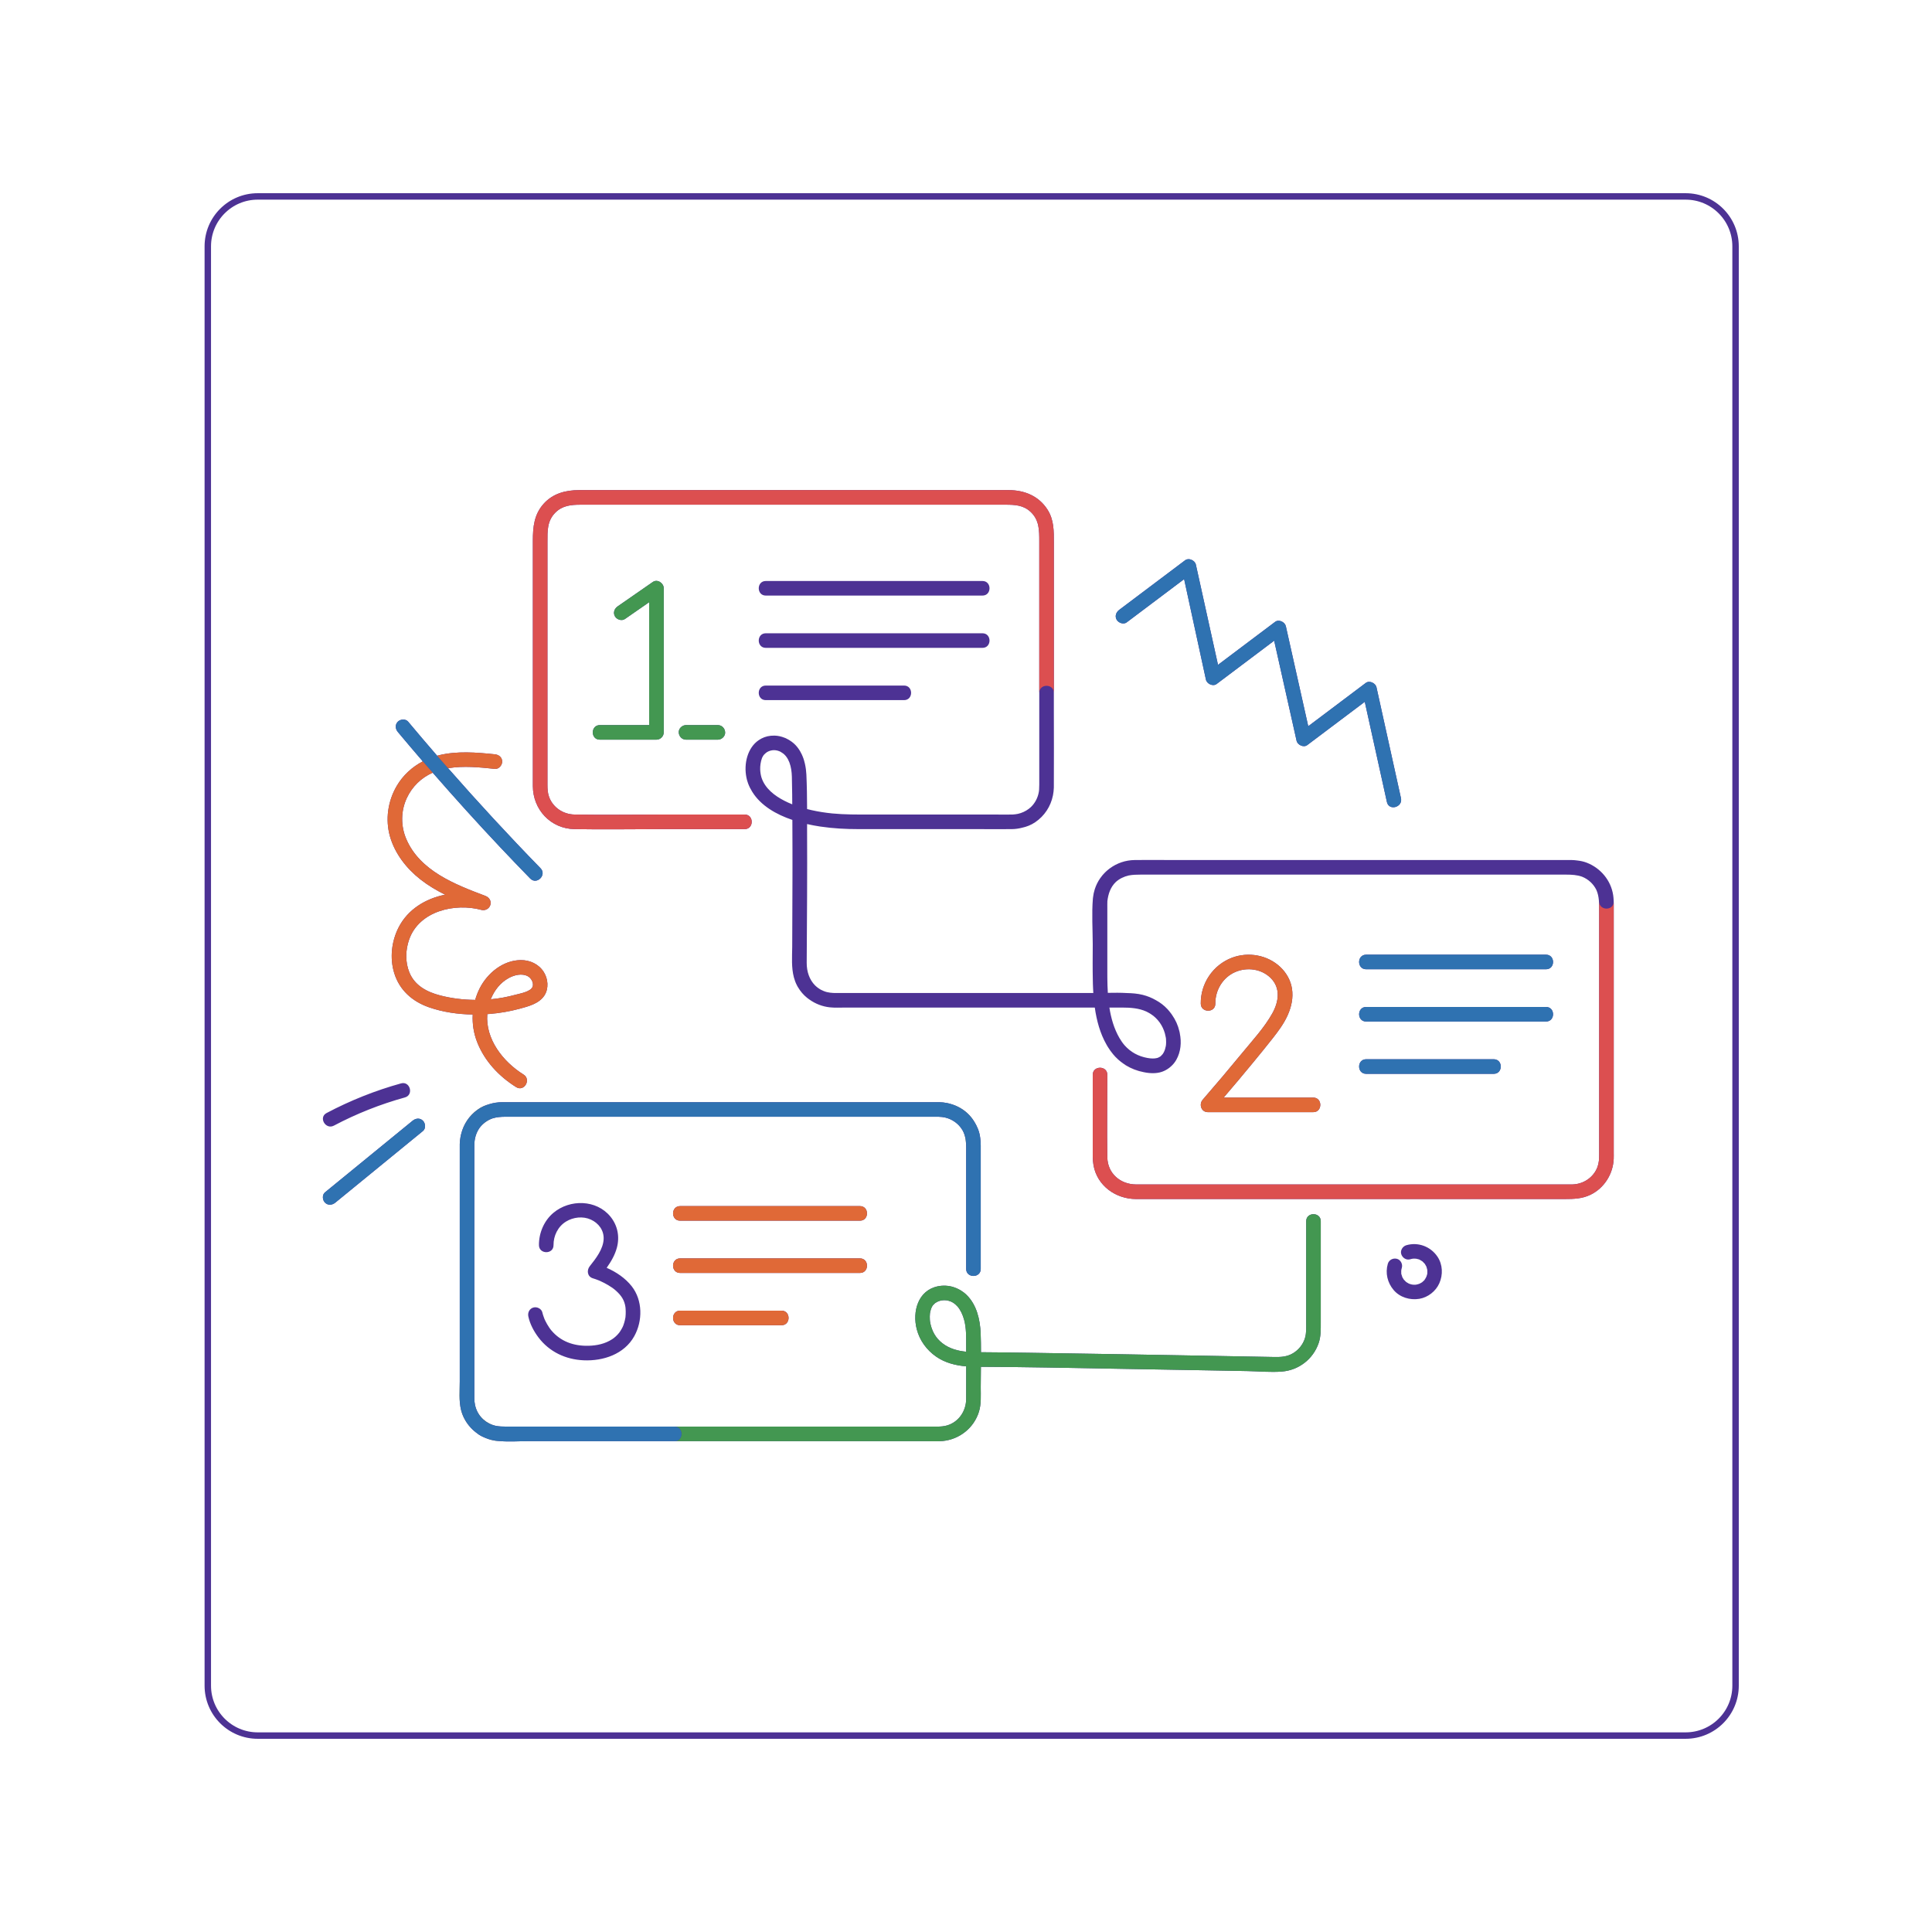 <svg xmlns="http://www.w3.org/2000/svg" xmlns:xlink="http://www.w3.org/1999/xlink" width="1200" zoomAndPan="magnify" viewBox="0 0 900 900" height="1200" preserveAspectRatio="xMidYMid meet" version="1.0"><defs><clipPath id="199a5fa3ef"><path d="M 95.301 90.004 L 810 90.004 L 810 810 L 95.301 810 Z M 95.301 90.004 " clip-rule="nonzero"/></clipPath><clipPath id="6039cb6b65"><path d="M 120.051 90.004 L 785.242 90.004 C 798.91 90.004 809.992 101.086 809.992 114.754 L 809.992 785.246 C 809.992 798.914 798.91 809.996 785.242 809.996 L 120.051 809.996 C 106.383 809.996 95.301 798.914 95.301 785.246 L 95.301 114.754 C 95.301 101.086 106.383 90.004 120.051 90.004 Z M 120.051 90.004 " clip-rule="nonzero"/></clipPath><clipPath id="5df5d1525b"><path d="M 150 228.32 L 751.926 228.32 L 751.926 671.57 L 150 671.57 Z M 150 228.32 " clip-rule="nonzero"/></clipPath><clipPath id="62e25d1168"><path d="M 248 228.32 L 751.926 228.32 L 751.926 559 L 248 559 Z M 248 228.32 " clip-rule="nonzero"/></clipPath><clipPath id="d546e5534f"><path d="M 214 270 L 616 270 L 616 671.57 L 214 671.57 Z M 214 270 " clip-rule="nonzero"/></clipPath><clipPath id="45fab92a24"><path d="M 150 260 L 724 260 L 724 671.57 L 150 671.57 Z M 150 260 " clip-rule="nonzero"/></clipPath></defs><g clip-path="url(#199a5fa3ef)"><g clip-path="url(#6039cb6b65)"><path stroke-linecap="butt" transform="matrix(0.75, 0, 0, 0.75, 95.301, 90.004)" fill="none" stroke-linejoin="miter" d="M 32.999 0 L 919.921 0 C 938.145 0 952.921 14.776 952.921 33 L 952.921 926.99 C 952.921 945.214 938.145 959.99 919.921 959.99 L 32.999 959.99 C 14.775 959.99 -0.001 945.214 -0.001 926.99 L -0.001 33 C -0.001 14.776 14.775 0 32.999 0 Z M 32.999 0 " stroke="#4d3294" stroke-width="8" stroke-opacity="1" stroke-miterlimit="4"/></g></g><g clip-path="url(#5df5d1525b)"><path fill="#4d3294" d="M 751.738 536.93 C 751.738 522.578 751.738 508.227 751.738 493.875 C 751.738 475.148 751.738 456.422 751.738 437.695 C 751.738 432.406 751.738 427.121 751.738 421.832 C 751.738 421.281 751.73 420.738 751.719 420.195 C 751.723 420.125 751.738 420.062 751.738 419.988 C 751.734 419.805 751.711 419.625 751.703 419.441 C 751.684 419.012 751.664 418.582 751.617 418.164 C 751.605 418.051 751.594 417.941 751.578 417.832 C 751.551 417.566 751.523 417.301 751.484 417.035 C 750.465 410.148 745.645 404.391 739.195 401.887 C 737.723 401.316 736.23 401.012 734.73 400.844 C 733.895 400.73 733.051 400.648 732.188 400.637 C 731.547 400.633 730.91 400.637 730.273 400.637 C 729.66 400.637 729.047 400.637 728.434 400.637 C 727.633 400.637 726.832 400.637 726.031 400.637 C 722.242 400.637 718.449 400.637 714.66 400.637 C 707.441 400.637 700.223 400.637 693.004 400.637 C 684.289 400.637 675.57 400.637 666.855 400.637 C 659.121 400.637 651.387 400.637 643.652 400.637 C 631.605 400.637 619.555 400.637 607.508 400.637 C 601.957 400.637 596.406 400.637 590.859 400.637 C 578.953 400.637 567.047 400.637 555.141 400.637 C 550.957 400.637 546.77 400.629 542.586 400.621 C 537.914 400.605 533.242 400.582 528.57 400.637 C 524.25 400.688 520.277 402.113 517.051 404.48 C 516.934 404.566 516.816 404.652 516.703 404.738 C 516.398 404.973 516.105 405.211 515.816 405.461 C 515.586 405.664 515.355 405.863 515.133 406.074 C 514.965 406.238 514.797 406.398 514.633 406.566 C 514.316 406.891 514.008 407.219 513.715 407.562 C 513.645 407.645 513.578 407.723 513.508 407.805 C 513.148 408.242 512.805 408.688 512.484 409.156 C 512.477 409.168 512.469 409.18 512.461 409.191 C 511.414 410.707 510.582 412.383 510 414.195 C 509.996 414.211 509.992 414.227 509.984 414.242 C 509.809 414.793 509.664 415.352 509.535 415.922 C 509.516 416.004 509.496 416.086 509.477 416.172 C 509.371 416.676 509.293 417.188 509.227 417.707 C 509.207 417.859 509.184 418.008 509.164 418.16 C 509.148 418.312 509.117 418.461 509.105 418.613 C 508.531 425.621 509.012 432.852 509.043 439.891 C 509.035 442.805 509.008 445.723 509 448.637 C 508.992 451.316 509.016 453.992 509.078 456.664 C 509.09 457.207 509.094 457.754 509.109 458.297 C 509.133 458.988 509.16 459.68 509.191 460.379 C 509.227 461.105 509.266 461.84 509.312 462.574 C 500.859 462.574 492.41 462.574 483.957 462.574 C 475.203 462.574 466.453 462.574 457.699 462.574 C 449.027 462.574 440.352 462.574 431.676 462.574 C 422.465 462.574 413.25 462.574 404.039 462.574 C 400.473 462.574 396.906 462.574 393.34 462.574 C 392.215 462.574 391.09 462.574 389.965 462.574 C 389.387 462.574 388.809 462.578 388.23 462.562 C 387.23 462.512 386.242 462.398 385.281 462.172 C 385.172 462.145 385.07 462.117 384.965 462.09 C 384.789 462.043 384.613 461.984 384.441 461.93 C 384.215 461.855 383.996 461.777 383.781 461.691 C 383.293 461.5 382.824 461.285 382.375 461.043 C 382.172 460.934 381.984 460.812 381.789 460.691 C 381.527 460.531 381.277 460.355 381.031 460.176 C 380.574 459.844 380.152 459.48 379.754 459.094 C 379.734 459.074 379.711 459.055 379.691 459.035 C 377.062 456.398 375.766 452.582 375.793 448.496 C 375.922 427.809 376.086 407.113 375.969 386.426 C 375.973 385.574 375.969 384.723 375.973 383.875 C 376.562 384.008 377.145 384.133 377.727 384.254 C 378.02 384.312 378.316 384.375 378.609 384.434 C 378.762 384.461 378.918 384.496 379.07 384.523 C 379.355 384.578 379.637 384.621 379.922 384.668 C 380.57 384.785 381.215 384.898 381.863 385 C 382.02 385.023 382.176 385.043 382.332 385.066 C 388.148 385.934 394.035 386.234 399.926 386.234 C 400.824 386.234 401.723 386.234 402.621 386.234 C 416.547 386.234 430.473 386.234 444.398 386.234 C 448.16 386.234 451.922 386.234 455.684 386.234 C 460.926 386.234 466.172 386.316 471.414 386.234 C 473.062 386.211 474.645 385.969 476.16 385.578 C 478.246 385.125 480.27 384.355 482.207 383.047 C 486.57 380.098 489.461 375.641 490.484 370.609 C 490.5 370.539 490.516 370.469 490.527 370.398 C 490.633 369.848 490.727 369.297 490.785 368.73 C 490.816 368.449 490.832 368.16 490.848 367.871 C 490.871 367.543 490.918 367.215 490.922 366.883 C 490.926 366.773 490.922 366.664 490.922 366.555 C 491.012 354.48 490.922 342.398 490.922 330.324 C 490.922 327.801 490.922 325.277 490.922 322.754 C 490.922 306.035 490.922 289.312 490.922 272.594 C 490.922 265.992 490.922 259.395 490.922 252.797 C 490.922 247.43 491.035 242.242 487.996 237.445 C 483.945 231.055 477.234 228.32 469.93 228.32 C 466.309 228.32 462.688 228.32 459.062 228.32 C 444.219 228.32 429.371 228.32 414.523 228.32 C 394.926 228.32 375.328 228.32 355.73 228.32 C 337.566 228.32 319.402 228.32 301.242 228.32 C 290.746 228.32 280.25 228.32 269.754 228.32 C 263.531 228.32 257.574 229.848 253.238 234.695 C 248.793 239.668 248.23 245.52 248.23 251.762 C 248.23 267.297 248.23 282.832 248.23 298.367 C 248.23 316.586 248.23 334.805 248.23 353.02 C 248.23 357.426 248.215 361.832 248.23 366.238 C 248.277 377.152 256.523 386.031 267.59 386.234 C 281.293 386.488 295.023 386.234 308.73 386.234 C 321.453 386.234 334.176 386.234 346.898 386.234 C 351.27 386.234 351.277 379.445 346.898 379.445 C 334.012 379.445 321.121 379.445 308.234 379.445 C 294.719 379.445 281.184 379.66 267.668 379.445 C 262.438 379.363 257.641 376.258 255.801 371.273 C 255.105 369.398 255.023 367.5 255.023 365.543 C 255.023 360.801 255.023 356.062 255.023 351.32 C 255.023 333.422 255.023 315.527 255.023 297.629 C 255.023 282.543 255.023 267.457 255.023 252.371 C 255.023 247.422 254.832 242.66 258.703 238.789 C 262.023 235.469 266.094 235.109 270.418 235.109 C 280.945 235.109 291.477 235.109 302.004 235.109 C 319.586 235.109 337.164 235.109 354.746 235.109 C 373.844 235.109 392.938 235.109 412.035 235.109 C 426.828 235.109 441.621 235.109 456.414 235.109 C 460.48 235.109 464.543 235.109 468.605 235.109 C 472.742 235.109 476.684 235.312 479.988 238.344 C 484.188 242.199 484.133 247.039 484.133 252.164 C 484.133 258.293 484.133 264.426 484.133 270.559 C 484.133 287.957 484.133 305.355 484.133 322.754 C 484.133 323.871 484.133 324.992 484.133 326.109 C 484.133 337.945 484.133 349.781 484.133 361.613 C 484.133 362.887 484.133 364.156 484.133 365.426 C 484.133 366.234 484.117 367.023 484.059 367.812 C 484.047 367.922 484.043 368.031 484.031 368.141 C 484.004 368.383 483.977 368.621 483.938 368.859 C 483.48 371.582 482.207 374.055 480.246 375.949 C 480.242 375.949 480.238 375.953 480.238 375.957 C 479.93 376.254 479.59 376.52 479.25 376.785 C 477.758 377.918 476.016 378.719 474.156 379.129 C 473.438 379.273 472.699 379.363 471.957 379.422 C 471.805 379.434 471.652 379.438 471.5 379.445 C 469.781 379.473 468.059 379.469 466.34 379.469 C 465.801 379.453 465.27 379.445 464.746 379.445 C 462.402 379.445 460.059 379.445 457.715 379.445 C 444.512 379.445 431.309 379.445 418.109 379.445 C 413.762 379.445 409.418 379.445 405.074 379.445 C 399.273 379.445 393.488 379.492 387.711 378.934 C 384.453 378.602 381.223 378.113 378.039 377.391 C 377.371 377.238 376.676 377.07 375.977 376.891 C 375.957 371.527 375.887 366.164 375.645 360.816 C 375.57 359.199 375.352 357.547 374.992 355.922 C 374.988 355.891 374.98 355.855 374.973 355.824 C 374.855 355.297 374.719 354.777 374.566 354.258 C 374.477 353.969 374.391 353.676 374.293 353.391 C 374.176 353.059 374.051 352.734 373.922 352.41 C 373.793 352.094 373.664 351.777 373.52 351.469 C 373.309 351.008 373.066 350.566 372.816 350.129 C 372.754 350.023 372.711 349.914 372.648 349.812 C 372.629 349.781 372.609 349.758 372.59 349.727 C 371.832 348.484 370.93 347.332 369.82 346.34 C 369.172 345.762 368.473 345.262 367.746 344.816 C 367.676 344.77 367.605 344.723 367.535 344.68 C 367.191 344.473 366.84 344.289 366.48 344.117 C 366.281 344.02 366.082 343.91 365.879 343.82 C 365.738 343.762 365.59 343.715 365.449 343.66 C 363.988 343.074 362.43 342.715 360.793 342.676 C 358.465 342.621 356.441 343.129 354.711 344.035 C 354.703 344.039 354.691 344.043 354.684 344.047 C 354.266 344.262 353.871 344.508 353.488 344.766 C 348.203 348.309 346.406 355.805 347.711 362.18 C 347.781 362.52 347.852 362.855 347.938 363.184 C 347.984 363.352 348.031 363.52 348.082 363.688 C 348.207 364.121 348.34 364.547 348.496 364.965 C 348.496 364.969 348.5 364.973 348.5 364.973 C 348.5 364.977 348.5 364.98 348.504 364.984 C 348.762 365.668 349.051 366.332 349.371 366.973 C 349.68 367.594 350.016 368.191 350.379 368.773 C 350.387 368.789 350.391 368.801 350.402 368.816 C 354.438 375.352 361.621 379.418 369.109 381.949 C 369.113 382.309 369.117 382.664 369.117 383.02 C 369.141 387.242 369.16 391.469 369.16 395.691 C 369.164 398.418 369.168 401.141 369.168 403.867 C 369.164 405.934 369.16 408 369.156 410.066 C 369.137 420.426 369.098 430.785 369.043 441.145 C 368.984 445.879 368.613 450.734 369.82 455.281 C 370.145 456.527 370.594 457.754 371.211 458.953 C 371.223 458.977 371.23 459 371.242 459.023 C 371.266 459.066 371.297 459.109 371.32 459.156 C 371.414 459.336 371.504 459.516 371.609 459.691 C 371.645 459.758 371.691 459.812 371.727 459.875 C 372.875 461.836 374.301 463.469 375.934 464.789 C 376.133 464.949 376.34 465.098 376.539 465.25 C 376.711 465.379 376.887 465.5 377.062 465.625 C 379.812 467.594 383.055 468.871 386.492 469.25 C 388.906 469.516 391.406 469.363 393.828 469.363 C 397.23 469.363 400.637 469.363 404.039 469.363 C 405.719 469.363 407.402 469.363 409.086 469.363 C 424.711 469.363 440.336 469.363 455.965 469.363 C 456.145 469.363 456.328 469.363 456.508 469.363 C 472.301 469.363 488.094 469.363 503.887 469.363 C 505.383 469.363 506.879 469.363 508.375 469.363 C 508.914 469.363 509.457 469.363 509.996 469.363 C 510.852 475.422 512.461 481.398 515.445 486.617 C 515.609 486.898 515.762 487.184 515.934 487.461 C 516.027 487.613 516.125 487.762 516.219 487.914 C 516.535 488.41 516.855 488.902 517.199 489.383 C 517.227 489.422 517.258 489.465 517.289 489.504 C 517.652 490.008 518.031 490.5 518.43 490.984 C 518.473 491.035 518.508 491.09 518.551 491.141 C 518.773 491.41 519.012 491.664 519.246 491.922 C 519.355 492.043 519.461 492.172 519.574 492.293 C 520.004 492.738 520.445 493.168 520.902 493.582 C 521.129 493.785 521.367 493.977 521.602 494.172 C 521.809 494.344 522.016 494.516 522.227 494.68 C 522.586 494.957 522.949 495.23 523.324 495.484 C 523.348 495.504 523.371 495.52 523.398 495.535 C 523.77 495.793 524.133 496.059 524.527 496.297 C 526.934 497.762 529.816 498.895 532.77 499.453 C 535.641 500.055 538.707 500.188 541.348 499.258 C 542.562 498.828 543.621 498.234 544.562 497.531 C 544.613 497.492 544.664 497.457 544.711 497.422 C 544.945 497.242 545.164 497.055 545.379 496.859 C 546.363 496.012 547.246 494.984 547.965 493.707 C 550.094 489.922 550.449 485.539 549.594 481.336 C 549.578 481.246 549.57 481.152 549.555 481.059 C 549.512 480.832 549.445 480.609 549.395 480.383 C 548.758 477.605 547.578 475.035 545.977 472.762 C 545.879 472.621 545.785 472.48 545.688 472.348 C 545.617 472.254 545.547 472.16 545.477 472.066 C 544.965 471.375 544.43 470.707 543.855 470.09 C 542.227 468.344 540.426 466.992 538.5 465.945 C 536.566 464.828 534.477 463.973 532.285 463.434 C 529.871 462.836 527.441 462.656 525 462.602 C 522.035 462.422 519.027 462.449 516.07 462.504 C 515.934 460.266 515.867 458.035 515.848 455.852 C 515.844 455.691 515.844 455.531 515.844 455.371 C 515.84 454.898 515.836 454.422 515.836 453.953 C 515.824 447.297 515.836 440.641 515.836 433.988 C 515.836 433.41 515.836 432.832 515.836 432.25 C 515.836 429.23 515.836 426.207 515.836 423.188 C 515.836 422.043 515.812 420.906 515.859 419.781 C 516.262 416.398 517.312 413.25 519.789 410.863 C 521.457 409.355 523.539 408.348 525.793 407.832 C 527.582 407.484 529.449 407.43 531.363 407.43 C 533.305 407.43 535.246 407.43 537.188 407.43 C 545.859 407.43 554.531 407.43 563.203 407.43 C 565.812 407.43 568.422 407.43 571.035 407.43 C 586.121 407.43 601.211 407.43 616.301 407.43 C 617.367 407.43 618.43 407.43 619.496 407.43 C 636.43 407.43 653.363 407.43 670.297 407.43 C 671.301 407.43 672.301 407.43 673.305 407.43 C 686.113 407.43 698.918 407.43 711.727 407.43 C 713.699 407.43 715.668 407.43 717.641 407.43 C 721.613 407.43 725.582 407.43 729.551 407.43 C 732.164 407.43 734.68 407.57 736.996 408.406 C 739.918 409.582 742.285 411.758 743.656 414.566 C 745.039 417.668 744.949 421.129 744.949 424.688 C 744.949 430.883 744.949 437.082 744.949 443.277 C 744.949 461.898 744.949 480.516 744.949 499.137 C 744.949 512.043 744.949 524.953 744.949 537.859 C 744.949 539.82 744.863 541.711 744.172 543.59 C 742.34 548.547 737.562 551.676 732.352 551.762 C 730.352 551.797 728.348 551.762 726.348 551.762 C 714.238 551.762 702.129 551.762 690.023 551.762 C 671.715 551.762 653.41 551.762 635.102 551.762 C 616.336 551.762 597.57 551.762 578.805 551.762 C 565.324 551.762 551.844 551.762 538.367 551.762 C 535.332 551.762 532.297 551.77 529.266 551.762 C 521.945 551.742 515.953 546.676 515.836 539.098 C 515.641 526.293 515.836 513.477 515.836 500.672 C 515.836 496.305 509.047 496.297 509.047 500.672 C 509.047 507.504 509.047 514.336 509.047 521.172 C 509.047 525.617 509.047 530.062 509.047 534.508 C 509.047 537.277 508.914 540.082 509.398 542.824 C 511.094 552.367 519.754 558.523 529.125 558.551 C 532.207 558.562 535.285 558.551 538.363 558.551 C 552.426 558.551 566.488 558.551 580.551 558.551 C 599.973 558.551 619.395 558.551 638.812 558.551 C 657.363 558.551 675.914 558.551 694.461 558.551 C 705.934 558.551 717.402 558.551 728.875 558.551 C 733.047 558.551 736.992 558.457 740.906 556.566 C 747.289 553.477 751.402 546.934 751.723 539.895 C 751.77 538.906 751.738 537.914 751.738 536.93 Z M 354.285 355.84 C 354.426 354.902 354.645 353.934 354.992 353.047 C 355.035 352.988 355.195 352.668 355.305 352.457 C 355.395 352.309 355.477 352.156 355.57 352.02 C 355.625 351.941 355.672 351.859 355.727 351.781 C 355.73 351.773 355.734 351.77 355.738 351.762 C 355.832 351.645 355.941 351.551 356.039 351.441 C 356.367 351.098 356.691 350.812 357.016 350.578 C 357.113 350.508 357.211 350.422 357.316 350.359 C 357.445 350.277 357.582 350.215 357.719 350.148 C 357.855 350.074 357.996 350.004 358.137 349.941 C 358.355 349.855 358.578 349.777 358.816 349.707 C 358.855 349.699 358.891 349.688 358.93 349.676 C 359.168 349.613 359.41 349.562 359.652 349.523 C 359.727 349.512 359.801 349.508 359.875 349.5 C 360.094 349.473 360.312 349.449 360.535 349.449 C 360.555 349.449 360.578 349.453 360.602 349.453 C 361.152 349.457 361.719 349.535 362.348 349.711 C 362.598 349.781 362.836 349.875 363.074 349.973 C 363.168 350.012 363.266 350.043 363.355 350.086 C 363.465 350.137 363.566 350.199 363.672 350.258 C 364.051 350.461 364.402 350.691 364.727 350.941 C 364.82 351.016 364.914 351.074 365.008 351.152 C 365.391 351.477 365.746 351.832 366.062 352.215 C 366.078 352.238 366.098 352.258 366.113 352.277 C 366.434 352.68 366.719 353.109 366.977 353.559 C 367 353.602 367.027 353.652 367.051 353.695 C 367.289 354.133 367.5 354.59 367.684 355.062 C 367.699 355.098 367.715 355.133 367.727 355.164 C 368.527 357.27 368.828 359.652 368.883 361.828 C 368.961 364.656 369.004 367.484 369.035 370.312 C 369.035 370.543 369.031 370.777 369.035 371.008 C 369.051 372.234 369.047 373.465 369.059 374.691 C 368.402 374.426 367.746 374.152 367.105 373.855 C 362.504 371.738 357.809 368.723 355.477 364.055 C 355.344 363.781 355.219 363.508 355.105 363.227 C 354.969 362.891 354.836 362.551 354.727 362.199 C 354.375 361.031 354.18 359.742 354.125 358.449 C 354.105 357.602 354.145 356.738 354.285 355.84 Z M 534.02 471.219 C 534.426 471.406 534.824 471.629 535.219 471.852 C 535.484 472.004 535.742 472.156 535.988 472.309 C 536.43 472.594 536.867 472.887 537.289 473.227 C 537.414 473.328 537.523 473.43 537.641 473.531 C 537.848 473.707 538.051 473.883 538.246 474.066 C 538.453 474.266 538.645 474.469 538.84 474.672 C 538.969 474.809 539.105 474.941 539.227 475.082 C 539.348 475.215 539.453 475.352 539.566 475.484 C 539.789 475.75 540.008 476.02 540.207 476.301 C 540.227 476.328 540.246 476.355 540.27 476.383 C 541.336 477.891 542.121 479.562 542.641 481.352 C 542.816 481.98 542.957 482.617 543.066 483.262 C 543.09 483.395 543.117 483.531 543.133 483.664 C 543.148 483.801 543.164 483.934 543.172 484.066 C 543.195 484.562 543.227 485.051 543.223 485.543 C 543.219 485.867 543.195 486.191 543.18 486.516 C 543.156 486.766 543.129 487.012 543.09 487.262 C 542.988 487.777 542.859 488.281 542.715 488.785 C 542.562 489.254 542.387 489.715 542.164 490.145 C 542.148 490.176 542.133 490.203 542.117 490.23 C 541.988 490.473 541.84 490.707 541.688 490.938 C 541.656 490.98 541.629 491.023 541.602 491.059 C 541.508 491.133 540.961 491.734 540.758 491.957 C 540.719 491.992 540.684 492.027 540.645 492.062 C 540.508 492.156 540.371 492.242 540.23 492.328 C 539.938 492.492 539.617 492.648 539.398 492.742 C 539.25 492.789 539.094 492.832 538.941 492.875 C 537.688 493.184 536.227 493.148 534.504 492.836 C 534.496 492.836 534.488 492.832 534.48 492.832 C 530.324 492.082 526.734 490.152 523.922 486.996 C 523.016 485.961 522.207 484.805 521.465 483.523 C 518.977 479.219 517.578 474.363 516.797 469.363 C 518.801 469.363 520.809 469.363 522.816 469.363 C 526.672 469.363 530.531 469.645 533.984 471.203 C 533.996 471.207 534.008 471.215 534.02 471.219 Z M 615.262 587.793 C 615.262 581.496 615.262 575.195 615.262 568.898 C 615.262 564.527 608.473 564.52 608.473 568.898 C 608.473 584.547 608.473 600.195 608.473 615.844 C 608.473 618.375 608.641 620.934 607.887 623.387 C 606.988 626.301 604.961 628.824 602.348 630.387 C 599.672 631.988 596.906 632.207 593.863 632.148 C 582.387 631.934 570.914 631.723 559.438 631.516 C 532.762 631.035 506.082 630.559 479.398 630.176 C 471.926 630.066 464.453 629.957 456.977 629.918 C 456.973 626.965 456.945 624.012 456.828 621.07 C 456.566 614.723 454.984 607.777 450.25 603.199 C 446.707 599.777 441.777 598.227 436.934 599.199 C 427.605 601.078 424.93 611.031 427.066 619.234 C 428.426 624.457 431.688 628.91 436.098 631.973 C 440.23 634.848 445.133 636.082 450.09 636.5 C 450.098 641.59 450.105 646.676 450.074 651.762 C 450.039 657.238 446.695 662.309 441.355 663.973 C 439.75 664.473 438.156 664.566 436.504 664.566 C 426.387 664.566 416.27 664.566 406.152 664.566 C 387.254 664.566 368.359 664.566 349.461 664.566 C 337.688 664.566 325.918 664.566 314.148 664.566 C 308.352 664.566 302.555 664.566 296.762 664.566 C 293.84 664.566 290.914 664.566 287.992 664.566 C 279.32 664.566 270.645 664.566 261.969 664.566 C 255.754 664.566 249.543 664.566 243.328 664.566 C 240.805 664.566 238.281 664.57 235.758 664.566 C 234.145 664.566 232.594 664.516 231.086 664.238 C 226.566 663.262 223.035 660.109 221.629 655.793 C 221.555 655.547 221.48 655.297 221.418 655.043 C 221.379 654.887 221.332 654.73 221.297 654.574 C 221.078 653.551 220.965 652.496 220.965 651.426 C 220.953 645.684 220.965 639.941 220.965 634.199 C 220.965 626.852 220.965 619.5 220.965 612.148 C 220.965 608.723 220.965 605.293 220.965 601.867 C 220.965 589.992 220.965 578.117 220.965 566.246 C 220.965 561.754 220.965 557.262 220.965 552.77 C 220.965 548.41 220.965 544.047 220.965 539.688 C 220.965 538.16 220.965 536.633 220.965 535.102 C 220.965 534.566 220.965 534.027 220.965 533.488 C 220.965 530.535 221.75 527.711 223.402 525.391 C 224.93 523.352 227.066 521.801 229.504 520.957 C 231.379 520.375 233.344 520.238 235.348 520.219 C 235.43 520.219 235.512 520.219 235.598 520.219 C 236.676 520.211 237.762 520.234 238.852 520.234 C 244.625 520.234 250.398 520.234 256.172 520.234 C 256.707 520.234 257.238 520.234 257.773 520.234 C 267.402 520.234 277.031 520.234 286.66 520.234 C 294.305 520.234 301.945 520.234 309.586 520.234 C 313.438 520.234 317.293 520.234 321.145 520.234 C 333.18 520.234 345.215 520.234 357.25 520.234 C 362.043 520.234 366.836 520.234 371.629 520.234 C 378.047 520.234 384.469 520.234 390.891 520.234 C 399.922 520.234 408.953 520.234 417.984 520.234 C 419.086 520.234 420.188 520.234 421.289 520.234 C 425.688 520.234 430.086 520.234 434.484 520.234 C 434.555 520.234 434.625 520.234 434.691 520.234 C 435.566 520.234 436.441 520.227 437.316 520.234 C 437.816 520.242 438.316 520.273 438.812 520.332 C 438.852 520.336 438.891 520.344 438.934 520.348 C 439.379 520.406 439.816 520.48 440.25 520.582 C 440.309 520.594 440.367 520.605 440.426 520.617 C 440.824 520.715 441.219 520.832 441.605 520.969 C 441.855 521.055 442.102 521.152 442.348 521.254 C 442.426 521.289 442.508 521.32 442.586 521.355 C 445.066 522.457 447.16 524.316 448.5 526.719 C 449.824 529.199 450.074 531.871 450.074 534.695 C 450.074 535.664 450.074 536.633 450.074 537.598 C 450.074 539.914 450.074 542.227 450.074 544.543 C 450.074 547.016 450.074 549.492 450.074 551.965 C 450.074 559.562 450.074 567.156 450.074 574.75 C 450.074 578.152 450.074 581.555 450.074 584.957 C 450.074 587.008 450.074 589.059 450.074 591.109 C 450.074 595.477 456.863 595.484 456.863 591.109 C 456.863 583.633 456.863 576.156 456.863 568.68 C 456.863 559.855 456.863 551.031 456.863 542.207 C 456.863 540.328 456.863 538.449 456.863 536.566 C 456.863 535.996 456.863 535.43 456.863 534.859 C 456.863 534.426 456.863 533.992 456.863 533.562 C 456.863 533.309 456.84 533.059 456.832 532.805 C 456.828 532.652 456.82 532.504 456.812 532.352 C 456.797 532.043 456.781 531.738 456.758 531.43 C 456.629 529.625 456.328 527.844 455.656 526.098 C 455.418 525.48 455.141 524.887 454.852 524.305 C 454.805 524.215 454.758 524.129 454.711 524.039 C 454.559 523.746 454.402 523.453 454.238 523.172 C 453.5 521.863 452.621 520.621 451.551 519.48 C 449.117 516.887 446.02 515.129 442.66 514.207 C 442.281 514.098 441.898 514 441.508 513.914 C 441.363 513.883 441.219 513.855 441.078 513.828 C 440.531 513.719 439.98 513.633 439.422 513.574 C 439.379 513.57 439.34 513.562 439.297 513.559 C 438.695 513.496 438.094 513.453 437.48 513.445 C 434.434 513.41 431.383 513.445 428.332 513.445 C 420.852 513.445 413.371 513.445 405.891 513.445 C 403.164 513.445 400.438 513.445 397.711 513.445 C 390.02 513.445 382.324 513.445 374.633 513.445 C 362.613 513.445 350.59 513.445 338.57 513.445 C 338.012 513.445 337.453 513.445 336.895 513.445 C 325.316 513.445 313.734 513.445 302.152 513.445 C 293.297 513.445 284.438 513.445 275.582 513.445 C 273.621 513.445 271.656 513.445 269.695 513.445 C 261.668 513.445 253.637 513.445 245.609 513.445 C 242.809 513.445 240.012 513.445 237.215 513.445 C 236.133 513.445 235.051 513.441 233.969 513.445 C 231.855 513.453 229.84 513.773 227.957 514.359 C 226.059 514.875 224.219 515.672 222.469 516.93 C 218.547 519.746 215.934 523.746 214.824 528.281 C 214.707 528.75 214.602 529.223 214.516 529.703 C 214.418 530.227 214.34 530.762 214.285 531.301 C 214.273 531.414 214.273 531.527 214.262 531.637 C 214.23 532.059 214.18 532.48 214.172 532.906 C 214.172 533.082 214.176 533.258 214.172 533.434 C 214.168 534.508 214.172 535.586 214.172 536.664 C 214.172 541.52 214.172 546.379 214.172 551.234 C 214.172 562.305 214.172 573.379 214.172 584.449 C 214.172 585.461 214.172 586.473 214.172 587.484 C 214.172 598.457 214.172 609.426 214.172 620.395 C 214.172 628.109 214.172 635.824 214.172 643.539 C 214.172 647.793 213.742 652.473 214.734 656.645 C 215.496 659.844 217.117 662.727 219.301 665.074 C 219.309 665.082 219.316 665.09 219.324 665.098 C 219.781 665.602 220.285 666.07 220.801 666.527 C 221.047 666.746 221.301 666.949 221.555 667.156 C 221.719 667.285 221.891 667.406 222.059 667.531 C 222.398 667.785 222.715 668.059 223.074 668.293 C 224.082 668.953 225.152 669.469 226.258 669.891 C 227.738 670.5 229.297 670.938 230.91 671.152 C 231.617 671.25 232.316 671.297 233.016 671.328 C 237.172 671.68 241.496 671.359 245.43 671.359 C 252.859 671.359 260.289 671.359 267.719 671.359 C 271.672 671.359 275.625 671.359 279.578 671.359 C 289.5 671.359 299.422 671.359 309.344 671.359 C 310.945 671.359 312.547 671.359 314.148 671.359 C 318.453 671.359 322.758 671.359 327.062 671.359 C 347.859 671.359 368.66 671.359 389.457 671.359 C 403.461 671.359 417.465 671.359 431.469 671.359 C 434.004 671.359 436.613 671.523 439.145 671.277 C 446.977 670.512 453.676 665.211 456.027 657.656 C 457.156 654.02 456.863 650.07 456.863 646.309 C 456.863 643.113 456.906 639.91 456.941 636.707 C 477.84 636.789 498.738 637.254 519.633 637.609 C 533.801 637.848 547.973 638.102 562.141 638.355 C 568.477 638.473 574.812 638.586 581.148 638.703 C 586.426 638.801 591.918 639.344 597.18 638.922 C 605.02 638.293 611.707 633.133 614.27 625.688 C 615.352 622.551 615.262 619.312 615.262 616.059 C 615.262 606.637 615.262 597.215 615.262 587.793 Z M 439.051 625.773 C 435.828 623.305 433.938 619.895 433.234 615.609 C 433.23 615.59 433.227 615.582 433.223 615.562 C 433.223 615.539 433.223 615.52 433.219 615.465 C 433.191 615.219 433.172 614.973 433.156 614.727 C 433.125 614.242 433.113 613.762 433.121 613.277 C 433.129 612.859 433.16 612.441 433.188 612.023 C 433.191 611.965 433.203 611.867 433.215 611.781 C 433.246 611.59 433.273 611.398 433.316 611.211 C 433.41 610.801 433.5 610.395 433.625 609.992 C 433.672 609.84 433.922 609.234 433.938 609.164 C 434.051 608.941 434.164 608.719 434.285 608.5 C 434.352 608.375 434.438 608.262 434.512 608.145 C 434.531 608.117 434.535 608.105 434.547 608.086 C 434.562 608.07 434.566 608.066 434.586 608.047 C 434.867 607.742 435.16 607.457 435.457 607.168 C 435.48 607.145 435.488 607.137 435.508 607.121 C 435.66 607.012 435.812 606.895 435.977 606.801 C 436.27 606.633 436.562 606.477 436.859 606.32 C 436.941 606.301 437.52 606.055 437.723 605.996 C 438.051 605.898 438.379 605.832 438.711 605.766 C 438.793 605.773 439.523 605.68 439.684 605.676 C 440.051 605.672 440.418 605.695 440.785 605.723 C 440.871 605.754 441.562 605.859 441.766 605.914 C 443.523 606.371 444.645 607.086 446.031 608.602 C 447.375 610.074 448.516 612.52 449.137 614.848 C 450.164 618.68 450.074 622.617 450.074 626.547 C 450.074 627.594 450.078 628.641 450.078 629.688 C 446.125 629.293 442.289 628.254 439.051 625.773 Z M 222.297 485.516 C 225.781 494.355 232.461 501.434 240.457 506.426 C 244.176 508.746 247.586 502.875 243.883 500.562 C 234.301 494.582 226.082 484.066 227 472.406 C 227.273 472.387 227.555 472.379 227.824 472.355 C 232.582 471.977 237.324 471.191 241.93 469.945 C 246.07 468.828 251.105 467.574 253.598 463.746 C 255.727 460.469 255.348 456.02 253.309 452.793 C 250.969 449.09 246.824 447.191 242.496 447.25 C 234.316 447.363 227.098 453.277 223.5 460.316 C 222.602 462.078 221.895 463.914 221.359 465.789 C 215.848 465.75 210.344 465.09 205.008 463.699 C 198.875 462.105 193.242 459.141 190.727 453.043 C 188.715 448.172 188.855 442.566 190.625 437.586 C 195.332 424.32 211.98 420.543 224.27 423.875 C 226.035 424.352 227.957 423.273 228.445 421.504 C 228.969 419.598 227.797 417.977 226.074 417.328 C 212.02 412.031 195.551 405.688 189.227 390.773 C 186.648 384.691 186.707 377.758 189.512 371.758 C 192.027 366.371 196.262 362.297 201.574 359.953 C 211.828 371.715 222.285 383.297 232.992 394.652 C 237.621 399.559 242.289 404.426 246.996 409.254 C 250.051 412.387 254.852 407.586 251.797 404.453 C 237.035 389.312 222.695 373.766 208.75 357.871 C 215.91 356.656 223.383 357.438 230.543 358.176 C 232.367 358.363 233.938 356.48 233.938 354.781 C 233.938 352.789 232.371 351.574 230.543 351.387 C 221.879 350.492 212.988 349.75 204.426 351.828 C 204.16 351.895 203.91 351.988 203.645 352.059 C 203.512 351.902 203.371 351.75 203.238 351.594 C 198.824 346.492 194.457 341.355 190.129 336.184 C 188.953 334.773 186.543 334.965 185.328 336.184 C 183.938 337.574 184.148 339.574 185.328 340.984 C 189.172 345.574 193.047 350.141 196.957 354.676 C 191.973 357.285 187.73 361.145 184.812 366.121 C 180.684 373.164 179.43 381.734 181.66 389.613 C 183.941 397.656 189.367 404.59 195.879 409.688 C 199.449 412.484 203.32 414.77 207.336 416.777 C 198.258 418.613 189.957 423.59 185.641 432.117 C 182.383 438.551 181.516 446.289 183.621 453.223 C 186.051 461.223 192.062 466.527 199.84 469.234 C 206.262 471.477 213.289 472.492 220.215 472.598 C 219.98 476.965 220.668 481.379 222.297 485.516 Z M 237.016 455.594 C 239.602 454.184 243.156 453.285 245.902 454.781 C 247.629 455.723 248.703 458.094 248.105 459.648 C 247.207 461.988 242.387 462.789 240.125 463.398 C 236.402 464.406 232.598 465.129 228.758 465.488 C 228.711 465.492 228.66 465.492 228.613 465.496 C 230.258 461.379 233.043 457.758 237.016 455.594 Z M 152.117 518.5 C 163.152 512.664 174.801 508.012 186.828 504.68 C 191.051 503.508 192.836 510.059 188.633 511.227 C 177.148 514.406 166.078 518.789 155.547 524.359 C 151.684 526.406 148.254 520.543 152.117 518.5 Z M 197.023 522.07 C 198.227 523.273 198.445 525.711 197.023 526.871 C 183.414 537.992 169.805 549.117 156.195 560.238 C 154.77 561.402 152.797 561.645 151.395 560.238 C 150.188 559.035 149.973 556.598 151.395 555.438 C 165.004 544.316 178.613 533.191 192.223 522.07 C 193.648 520.906 195.617 520.664 197.023 522.07 Z M 520.199 288.715 C 519.195 287.004 519.953 285.172 521.414 284.07 C 522.688 283.113 523.961 282.152 525.234 281.195 C 534.188 274.461 543.141 267.723 552.094 260.988 C 552.926 260.363 554.008 260.363 554.957 260.742 C 555.984 261.148 556.859 261.992 557.082 263.016 C 557.555 265.148 558.023 267.285 558.496 269.418 C 561.461 282.848 564.426 296.277 567.391 309.707 C 576.266 303.031 585.137 296.355 594.008 289.68 C 595.734 288.379 598.555 289.742 598.996 291.707 C 599.473 293.84 599.949 295.969 600.426 298.098 C 603.43 311.5 606.43 324.902 609.434 338.305 C 618.367 331.582 627.301 324.859 636.234 318.137 C 637.957 316.844 640.785 318.199 641.219 320.168 C 641.691 322.301 642.164 324.438 642.633 326.57 C 645.965 341.652 649.293 356.734 652.625 371.816 C 653.566 376.078 647.02 377.887 646.078 373.621 C 645.605 371.484 645.137 369.352 644.664 367.215 C 641.699 353.785 638.734 340.359 635.766 326.93 C 626.84 333.648 617.91 340.367 608.98 347.086 C 607.254 348.383 604.434 347.02 603.992 345.055 C 603.516 342.926 603.039 340.797 602.562 338.664 C 599.559 325.262 596.559 311.863 593.559 298.461 C 584.625 305.184 575.691 311.902 566.758 318.625 C 565.039 319.918 562.199 318.566 561.77 316.598 C 561.301 314.434 560.832 312.273 560.363 310.113 C 557.445 296.672 554.531 283.23 551.613 269.789 C 542.691 276.504 533.766 283.219 524.844 289.934 C 523.367 291.043 521.039 290.156 520.199 288.715 Z M 655.133 580.07 C 653.43 580.566 652.191 582.484 652.762 584.246 C 653.32 585.977 655.109 587.152 656.938 586.617 C 657.145 586.559 657.348 586.5 657.559 586.449 C 657.535 586.457 657.949 586.383 658.121 586.348 C 658.242 586.34 658.387 586.328 658.426 586.328 C 658.645 586.316 658.863 586.316 659.082 586.32 C 659.32 586.328 659.559 586.344 659.793 586.371 C 659.848 586.387 659.914 586.402 660.008 586.43 C 660.297 586.508 660.711 586.566 661.051 586.684 C 661.035 586.684 661.082 586.711 661.273 586.816 C 661.422 586.895 661.57 586.965 661.715 587.043 C 662.004 587.203 662.273 587.387 662.547 587.562 C 662.586 587.586 662.605 587.602 662.633 587.617 C 662.699 587.684 662.766 587.754 662.809 587.789 C 663.105 588.062 663.371 588.355 663.641 588.652 C 663.688 588.703 663.719 588.734 663.746 588.762 C 663.801 588.859 663.852 588.961 663.891 589.023 C 664.062 589.293 664.207 589.574 664.363 589.852 C 664.387 589.895 664.41 589.926 664.438 589.961 C 664.477 590.074 664.512 590.203 664.527 590.254 C 664.656 590.629 664.762 591.016 664.844 591.406 C 664.852 591.449 664.871 591.52 664.887 591.586 C 664.887 591.621 664.887 591.648 664.887 591.699 C 664.895 592.027 664.918 592.352 664.91 592.676 C 664.902 592.844 664.891 593.004 664.883 593.168 C 664.875 593.336 664.875 593.414 664.875 593.434 C 664.809 593.727 664.684 594.055 664.625 594.242 C 664.578 594.406 664.516 594.566 664.465 594.73 C 664.461 594.738 664.461 594.742 664.461 594.75 C 664.305 595.035 664.168 595.328 664 595.605 C 663.895 595.781 663.777 595.945 663.668 596.117 C 663.625 596.188 663.602 596.238 663.59 596.273 C 663.395 596.508 663.082 596.754 662.934 596.895 C 662.816 597.004 662.695 597.105 662.578 597.215 C 662.523 597.262 662.5 597.297 662.48 597.324 C 662.285 597.453 662.031 597.574 661.902 597.648 C 661.766 597.73 661.625 597.805 661.484 597.879 C 661.469 597.887 661.387 597.93 661.301 597.973 C 661.227 598.004 661.137 598.047 661.09 598.059 C 660.902 598.121 660.715 598.188 660.52 598.242 C 660.211 598.332 659.898 598.383 659.59 598.453 C 659.406 598.457 659.223 598.477 659.043 598.48 C 658.754 598.488 658.469 598.473 658.184 598.457 C 658.195 598.465 658.211 598.473 658.223 598.484 C 658.211 598.473 658.176 598.465 658.148 598.453 C 658.117 598.453 658.09 598.453 658.062 598.453 C 657.848 598.441 657.828 598.41 657.883 598.395 C 657.715 598.367 657.535 598.344 657.48 598.332 C 657.148 598.25 656.828 598.145 656.5 598.035 C 656.488 598.031 656.48 598.031 656.469 598.023 C 656.352 597.969 656.195 597.891 656.164 597.875 C 655.836 597.703 655.52 597.516 655.211 597.305 C 655.176 597.281 655.105 597.227 655.039 597.176 C 654.961 597.105 654.879 597.035 654.852 597.012 C 654.555 596.738 654.289 596.445 654.016 596.148 C 653.957 596.082 653.918 596.039 653.891 596.012 C 653.82 595.891 653.758 595.762 653.703 595.676 C 653.609 595.523 653.387 595.223 653.25 594.961 C 653.254 594.934 653.242 594.875 653.211 594.773 C 653.137 594.547 653.055 594.324 652.988 594.094 C 652.91 593.816 652.648 593.207 652.73 592.918 C 652.723 592.949 652.789 593.77 652.773 593.102 C 652.766 592.855 652.746 592.613 652.746 592.367 C 652.746 592.207 652.75 592.043 652.762 591.879 C 652.762 591.832 652.777 591.691 652.793 591.57 C 652.812 591.449 652.836 591.316 652.84 591.297 C 652.895 591.051 652.961 590.805 653.035 590.559 C 653.523 588.852 652.438 586.785 650.664 586.383 C 648.852 585.969 647.012 586.926 646.488 588.754 C 645.246 593.059 646.336 597.562 649.215 600.949 C 652.133 604.375 656.801 605.758 661.152 605.047 C 665.172 604.387 668.84 601.531 670.484 597.816 C 672.254 593.832 672.098 589.078 669.625 585.398 C 666.453 580.68 660.637 578.469 655.133 580.07 Z M 656.449 598.02 C 656.07 597.895 656.273 597.953 656.449 598.02 Z M 656.473 598.027 C 656.551 598.059 656.613 598.086 656.609 598.094 C 656.609 598.094 656.547 598.062 656.473 598.027 Z M 658.145 598.457 C 658.082 598.434 657.992 598.414 657.883 598.398 C 657.941 598.383 658.082 598.387 658.184 598.457 C 658.172 598.457 658.16 598.457 658.145 598.457 Z M 302.41 296.766 C 302.41 291.352 302.41 285.938 302.41 280.523 C 298.648 283.133 294.883 285.746 291.121 288.359 C 289.605 289.41 287.348 288.629 286.477 287.141 C 285.5 285.469 286.188 283.539 287.691 282.496 C 293.16 278.703 298.625 274.91 304.094 271.117 C 306.258 269.613 309.199 271.625 309.199 274.047 C 309.199 276.832 309.199 279.617 309.199 282.402 C 309.199 294.418 309.199 306.434 309.199 318.453 C 309.199 326.023 309.199 333.598 309.199 341.172 C 309.199 343.012 307.641 344.566 305.805 344.566 C 297.012 344.566 288.215 344.566 279.422 344.566 C 275.047 344.566 275.055 337.777 279.422 337.777 C 287.086 337.777 294.75 337.777 302.41 337.777 C 302.41 336.125 302.41 334.473 302.41 332.816 C 302.41 320.801 302.41 308.785 302.41 296.766 Z M 334.41 337.777 C 336.312 337.777 337.723 339.332 337.805 341.172 C 337.887 343.004 336.184 344.566 334.41 344.566 C 333.574 344.566 332.734 344.566 331.898 344.566 C 325.98 344.566 325.496 344.566 319.578 344.566 C 317.676 344.566 316.266 343.012 316.184 341.172 C 316.102 339.34 317.805 337.777 319.578 337.777 C 320.418 337.777 321.254 337.777 322.09 337.777 C 328.008 337.777 328.492 337.777 334.41 337.777 Z M 583.879 494.801 C 579.328 500.352 574.695 505.84 570.027 511.297 C 583.941 511.297 597.859 511.297 611.773 511.297 C 616.148 511.297 616.141 518.086 611.773 518.086 C 609.723 518.086 607.676 518.086 605.629 518.086 C 591.309 518.086 576.988 518.086 562.668 518.086 C 559.578 518.086 558.395 514.449 560.266 512.289 C 566.496 505.113 572.629 497.855 578.66 490.512 C 583.504 484.613 588.945 478.773 592.688 472.078 C 595.684 466.711 596.672 460.324 591.965 455.621 C 587.684 451.34 580.965 450.43 575.473 452.789 C 569.633 455.297 566.074 461.277 566.152 467.547 C 566.207 471.926 559.414 471.91 559.363 467.547 C 559.246 458.117 565.043 449.531 573.848 446.168 C 581.48 443.254 590.457 444.855 596.418 450.48 C 599.199 453.105 601.238 456.648 601.84 460.441 C 602.531 464.801 601.617 468.965 599.832 472.953 C 598.094 476.84 595.543 480.273 592.93 483.602 C 589.969 487.379 586.922 491.09 583.879 494.801 Z M 291.383 613.402 C 291.461 612.582 291.5 611.762 291.484 610.941 C 291.477 610.527 291.457 610.113 291.43 609.703 C 291.422 609.582 291.363 609 291.359 608.906 C 290.898 605.664 289.422 603.496 286.977 601.297 C 285.852 600.281 284.855 599.586 283.348 598.688 C 282.141 597.965 280.887 597.328 279.609 596.746 C 279.457 596.676 279.301 596.609 279.148 596.543 C 278.957 596.465 278.762 596.387 278.566 596.312 C 278.176 596.16 277.785 596.012 277.387 595.875 C 277.012 595.742 276.629 595.613 276.246 595.504 C 273.586 594.738 273.195 591.777 274.746 589.828 C 277.559 586.293 281 581.918 281.199 577.199 C 281.375 573.148 278.887 569.812 275.273 568.148 C 271.566 566.441 267.043 566.965 263.621 569.082 C 259.875 571.406 257.812 575.699 257.852 580.035 C 257.895 584.41 251.105 584.402 251.062 580.035 C 251.012 574.383 253.422 568.66 257.785 564.992 C 265.43 558.57 277.832 558.723 284.363 566.746 C 287.684 570.824 288.727 575.969 287.41 581.059 C 286.504 584.551 284.691 587.672 282.609 590.598 C 287.102 592.555 291.359 595.465 294.285 599.199 C 299.402 605.738 299.438 615.281 295.477 622.434 C 290.812 630.852 281.02 634.094 271.852 633.68 C 263.5 633.301 255.93 629.754 250.852 623.055 C 248.711 620.23 246.859 616.766 246.121 613.266 C 245.742 611.465 246.633 609.602 248.492 609.09 C 250.184 608.625 252.293 609.664 252.668 611.461 C 252.887 612.484 253.289 613.449 253.633 614.438 C 253.637 614.445 253.637 614.445 253.641 614.449 C 253.652 614.48 253.66 614.492 253.676 614.527 C 253.801 614.785 253.914 615.047 254.039 615.305 C 254.297 615.832 254.574 616.352 254.867 616.863 C 255.191 617.422 255.535 617.973 255.902 618.508 C 256.07 618.754 256.246 618.992 256.422 619.23 C 256.473 619.293 256.801 619.711 256.91 619.836 C 261.184 624.859 267.117 627.078 274.156 626.914 C 278.086 626.824 281.914 625.98 285.168 623.859 C 286.305 623.113 287.445 622.09 288.461 620.812 C 288.488 620.777 288.734 620.434 288.977 620.062 C 289.203 619.719 289.414 619.367 289.613 619.008 C 290.039 618.238 290.188 617.922 290.367 617.434 C 290.648 616.668 290.891 615.891 291.074 615.094 C 291.168 614.695 291.246 614.293 291.316 613.891 C 291.344 613.746 291.355 613.68 291.363 613.652 C 291.363 613.621 291.371 613.555 291.383 613.402 Z M 356.734 277.441 C 352.359 277.441 352.367 270.652 356.734 270.652 C 360.875 270.652 365.02 270.652 369.164 270.652 C 387.234 270.652 405.305 270.652 423.379 270.652 C 434.812 270.652 446.246 270.652 457.68 270.652 C 462.055 270.652 462.047 277.441 457.68 277.441 C 453.535 277.441 449.391 277.441 445.25 277.441 C 427.18 277.441 409.105 277.441 391.035 277.441 C 379.602 277.441 368.168 277.441 356.734 277.441 Z M 356.734 295.004 C 360.875 295.004 365.02 295.004 369.164 295.004 C 387.234 295.004 405.305 295.004 423.379 295.004 C 434.812 295.004 446.246 295.004 457.68 295.004 C 462.055 295.004 462.047 301.797 457.68 301.797 C 453.535 301.797 449.391 301.797 445.25 301.797 C 427.18 301.797 409.105 301.797 391.035 301.797 C 379.602 301.797 368.168 301.797 356.734 301.797 C 352.359 301.797 352.367 295.004 356.734 295.004 Z M 356.734 319.359 C 359.379 319.359 362.023 319.359 364.668 319.359 C 376.262 319.359 387.852 319.359 399.445 319.359 C 406.68 319.359 413.914 319.359 421.148 319.359 C 425.523 319.359 425.516 326.148 421.148 326.148 C 418.504 326.148 415.855 326.148 413.211 326.148 C 401.621 326.148 390.027 326.148 378.434 326.148 C 371.203 326.148 363.969 326.148 356.734 326.148 C 352.359 326.148 352.367 319.359 356.734 319.359 Z M 636.41 451.52 C 632.035 451.52 632.043 444.73 636.41 444.73 C 639.863 444.73 643.312 444.73 646.766 444.73 C 661.777 444.73 676.789 444.73 691.805 444.73 C 701.266 444.73 710.73 444.73 720.191 444.73 C 724.57 444.73 724.562 451.52 720.191 451.52 C 716.742 451.52 713.289 451.52 709.84 451.52 C 694.828 451.52 679.812 451.52 664.801 451.52 C 655.34 451.52 645.875 451.52 636.41 451.52 Z M 636.41 469.082 C 639.863 469.082 643.312 469.082 646.766 469.082 C 661.777 469.082 676.789 469.082 691.805 469.082 C 701.266 469.082 710.73 469.082 720.191 469.082 C 724.57 469.082 724.562 475.871 720.191 475.871 C 716.742 475.871 713.289 475.871 709.84 475.871 C 694.828 475.871 679.812 475.871 664.801 475.871 C 655.34 475.871 645.875 475.871 636.41 475.871 C 632.035 475.871 632.043 469.082 636.41 469.082 Z M 636.41 493.438 C 638.875 493.438 641.344 493.438 643.809 493.438 C 654.469 493.438 665.133 493.438 675.797 493.438 C 682.477 493.438 689.156 493.438 695.84 493.438 C 700.215 493.438 700.207 500.227 695.84 500.227 C 693.375 500.227 690.91 500.227 688.441 500.227 C 677.781 500.227 667.117 500.227 656.457 500.227 C 649.773 500.227 643.094 500.227 636.41 500.227 C 632.035 500.227 632.043 493.438 636.41 493.438 Z M 400.602 568.637 C 397.148 568.637 393.699 568.637 390.246 568.637 C 375.234 568.637 360.223 568.637 345.207 568.637 C 335.746 568.637 326.281 568.637 316.82 568.637 C 312.441 568.637 312.449 561.848 316.82 561.848 C 320.27 561.848 323.723 561.848 327.172 561.848 C 342.184 561.848 357.199 561.848 372.211 561.848 C 381.672 561.848 391.137 561.848 400.602 561.848 C 404.977 561.848 404.969 568.637 400.602 568.637 Z M 390.246 592.992 C 375.234 592.992 360.223 592.992 345.207 592.992 C 335.746 592.992 326.281 592.992 316.82 592.992 C 312.441 592.992 312.449 586.203 316.82 586.203 C 320.27 586.203 323.723 586.203 327.172 586.203 C 342.184 586.203 357.199 586.203 372.211 586.203 C 381.672 586.203 391.137 586.203 400.602 586.203 C 404.977 586.203 404.969 592.992 400.602 592.992 C 397.148 592.992 393.699 592.992 390.246 592.992 Z M 364.07 610.555 C 368.445 610.555 368.438 617.344 364.07 617.344 C 362.117 617.344 360.164 617.344 358.211 617.344 C 344.414 617.344 330.617 617.344 316.82 617.344 C 312.441 617.344 312.449 610.555 316.82 610.555 C 318.773 610.555 320.727 610.555 322.68 610.555 C 336.477 610.555 350.273 610.555 364.07 610.555 Z M 364.07 610.555 " fill-opacity="1" fill-rule="nonzero"/></g><g clip-path="url(#62e25d1168)"><path fill="#dc4f50" d="M 523.398 495.535 C 523.77 495.793 524.133 496.059 524.527 496.297 C 526.934 497.758 529.82 498.895 532.77 499.453 C 531.504 499.188 530.27 498.844 529.141 498.441 C 527.102 497.715 525.168 496.742 523.398 495.535 Z M 490.922 272.594 C 490.922 265.992 490.922 259.395 490.922 252.797 C 490.922 247.43 491.035 242.242 487.996 237.445 C 483.945 231.055 477.234 228.32 469.93 228.32 C 466.309 228.32 462.688 228.32 459.062 228.32 C 444.219 228.32 429.371 228.32 414.523 228.32 C 394.926 228.32 375.328 228.32 355.73 228.32 C 337.566 228.32 319.402 228.32 301.242 228.32 C 290.746 228.32 280.25 228.32 269.754 228.32 C 263.531 228.32 257.574 229.848 253.238 234.695 C 248.793 239.668 248.23 245.52 248.23 251.762 C 248.23 267.297 248.23 282.832 248.23 298.367 C 248.23 316.586 248.23 334.805 248.23 353.02 C 248.23 357.426 248.215 361.832 248.23 366.238 C 248.277 377.152 256.523 386.031 267.59 386.234 C 281.293 386.488 295.023 386.234 308.73 386.234 C 321.453 386.234 334.176 386.234 346.898 386.234 C 351.27 386.234 351.277 379.445 346.898 379.445 C 334.012 379.445 321.121 379.445 308.234 379.445 C 294.719 379.445 281.184 379.66 267.668 379.445 C 262.438 379.363 257.641 376.258 255.801 371.273 C 255.105 369.398 255.023 367.5 255.023 365.543 C 255.023 360.801 255.023 356.062 255.023 351.32 C 255.023 333.422 255.023 315.527 255.023 297.629 C 255.023 282.543 255.023 267.457 255.023 252.371 C 255.023 247.422 254.832 242.66 258.703 238.789 C 262.023 235.469 266.094 235.109 270.418 235.109 C 280.945 235.109 291.477 235.109 302.004 235.109 C 319.586 235.109 337.164 235.109 354.746 235.109 C 373.844 235.109 392.938 235.109 412.035 235.109 C 426.828 235.109 441.621 235.109 456.414 235.109 C 460.48 235.109 464.543 235.109 468.605 235.109 C 472.742 235.109 476.684 235.312 479.988 238.344 C 484.188 242.199 484.133 247.039 484.133 252.164 C 484.133 258.293 484.133 264.426 484.133 270.559 C 484.133 287.957 484.133 305.355 484.133 322.754 C 484.133 318.379 490.922 318.387 490.922 322.754 C 490.922 306.035 490.922 289.312 490.922 272.594 Z M 744.949 424.684 C 744.949 430.883 744.949 437.078 744.949 443.277 C 744.949 461.895 744.949 480.516 744.949 499.137 C 744.949 512.043 744.949 524.953 744.949 537.859 C 744.949 539.816 744.863 541.707 744.172 543.59 C 742.34 548.547 737.562 551.672 732.352 551.762 C 730.352 551.793 728.348 551.762 726.348 551.762 C 714.238 551.762 702.129 551.762 690.023 551.762 C 671.715 551.762 653.41 551.762 635.102 551.762 C 616.336 551.762 597.57 551.762 578.805 551.762 C 565.324 551.762 551.844 551.762 538.367 551.762 C 535.332 551.762 532.297 551.77 529.266 551.762 C 521.945 551.742 515.953 546.676 515.836 539.094 C 515.641 526.293 515.836 513.473 515.836 500.672 C 515.836 496.301 509.047 496.297 509.047 500.672 C 509.047 507.504 509.047 514.336 509.047 521.168 C 509.047 525.613 509.047 530.059 509.047 534.504 C 509.047 537.277 508.914 540.082 509.398 542.824 C 511.094 552.363 519.754 558.52 529.125 558.551 C 532.207 558.562 535.285 558.551 538.363 558.551 C 552.426 558.551 566.488 558.551 580.551 558.551 C 599.973 558.551 619.395 558.551 638.812 558.551 C 657.363 558.551 675.914 558.551 694.461 558.551 C 705.934 558.551 717.402 558.551 728.875 558.551 C 733.047 558.551 736.992 558.457 740.906 556.562 C 747.289 553.477 751.402 546.934 751.723 539.891 C 751.766 538.906 751.738 537.914 751.738 536.93 C 751.738 522.578 751.738 508.227 751.738 493.875 C 751.738 475.148 751.738 456.422 751.738 437.695 C 751.738 432.406 751.738 427.121 751.738 421.832 C 751.738 421.281 751.73 420.738 751.719 420.195 C 751.57 424.355 745.02 424.281 744.949 419.992 M 751.578 417.832 C 751.551 417.566 751.523 417.301 751.484 417.035 " fill-opacity="1" fill-rule="nonzero"/></g><g clip-path="url(#d546e5534f)"><path fill="#439751" d="M 214.176 651.723 C 214.195 656.742 216.023 661.469 219.305 665.074 C 217.117 662.723 215.496 659.844 214.734 656.641 C 213.742 652.469 214.176 647.789 214.176 643.539 C 214.176 644.496 214.176 645.453 214.176 646.41 C 214.176 648.18 214.168 649.949 214.176 651.723 Z M 449.664 529.602 C 449.391 528.574 448.996 527.609 448.5 526.719 C 449.828 529.199 450.074 531.871 450.074 534.695 C 450.074 535.66 450.074 536.629 450.074 537.598 C 450.074 534.992 450.336 532.129 449.664 529.602 Z M 614.273 625.684 C 611.707 633.129 605.02 638.289 597.184 638.922 C 591.918 639.344 586.426 638.801 581.148 638.703 C 574.812 638.586 568.477 638.469 562.141 638.355 C 547.973 638.098 533.805 637.848 519.633 637.605 C 498.738 637.25 477.84 636.785 456.941 636.707 C 456.906 639.91 456.863 643.113 456.863 646.309 C 456.863 650.066 457.156 654.016 456.027 657.652 C 453.676 665.211 446.977 670.508 439.145 671.277 C 436.617 671.523 434.004 671.359 431.469 671.359 C 417.465 671.359 403.465 671.359 389.457 671.359 C 368.66 671.359 347.859 671.359 327.062 671.359 C 322.758 671.359 318.453 671.359 314.148 671.359 C 318.516 671.359 318.523 664.57 314.148 664.57 C 325.918 664.57 337.688 664.57 349.461 664.57 C 368.359 664.57 387.258 664.57 406.156 664.57 C 416.27 664.57 426.387 664.57 436.504 664.57 C 438.156 664.57 439.75 664.473 441.355 663.973 C 446.699 662.312 450.043 657.238 450.074 651.762 C 450.105 646.676 450.098 641.59 450.09 636.5 C 445.137 636.082 440.23 634.848 436.098 631.973 C 431.688 628.91 428.426 624.457 427.066 619.234 C 424.93 611.031 427.605 601.078 436.934 599.199 C 441.777 598.227 446.707 599.777 450.25 603.199 C 454.984 607.777 456.566 614.723 456.828 621.07 C 456.949 624.012 456.973 626.965 456.977 629.918 C 464.453 629.957 471.926 630.066 479.402 630.176 C 506.082 630.559 532.762 631.035 559.438 631.516 C 570.914 631.723 582.387 631.938 593.863 632.148 C 596.906 632.207 599.672 631.988 602.348 630.387 C 604.961 628.824 606.988 626.305 607.887 623.387 C 608.641 620.934 608.473 618.375 608.473 615.844 C 608.473 600.195 608.473 584.547 608.473 568.898 C 608.473 564.523 615.262 564.527 615.262 568.898 C 615.262 575.195 615.262 581.496 615.262 587.797 C 615.262 597.215 615.262 606.637 615.262 616.059 C 615.262 619.312 615.352 622.551 614.273 625.684 Z M 450.078 629.684 C 450.078 628.641 450.074 627.594 450.074 626.547 C 450.074 622.613 450.164 618.68 449.137 614.844 C 448.516 612.52 447.375 610.074 446.031 608.602 C 444.645 607.086 443.523 606.371 441.766 605.91 C 441.562 605.859 440.871 605.754 440.785 605.723 C 440.418 605.695 440.051 605.668 439.684 605.676 C 439.523 605.68 438.793 605.773 438.711 605.766 C 438.379 605.832 438.051 605.898 437.723 605.992 C 437.52 606.055 436.941 606.301 436.859 606.32 C 436.562 606.477 436.27 606.633 435.977 606.801 C 435.812 606.895 435.66 607.008 435.508 607.121 C 435.488 607.137 435.48 607.145 435.457 607.168 C 435.156 607.457 434.867 607.742 434.582 608.047 C 434.566 608.066 434.559 608.07 434.547 608.086 C 434.535 608.105 434.531 608.117 434.512 608.145 C 434.438 608.262 434.352 608.375 434.285 608.496 C 434.164 608.719 434.051 608.941 433.938 609.164 C 433.922 609.234 433.672 609.84 433.625 609.992 C 433.5 610.395 433.41 610.801 433.316 611.211 C 433.273 611.398 433.246 611.59 433.215 611.781 C 433.203 611.867 433.191 611.961 433.188 612.023 C 433.156 612.441 433.129 612.859 433.121 613.277 C 433.113 613.762 433.125 614.242 433.156 614.727 C 433.172 614.973 433.191 615.219 433.215 615.465 C 433.223 615.52 433.223 615.539 433.223 615.562 C 433.227 615.582 433.227 615.59 433.23 615.609 C 433.938 619.895 435.828 623.305 439.051 625.773 C 442.289 628.254 446.125 629.293 450.078 629.684 Z M 437.414 520.234 C 437.383 520.234 437.348 520.234 437.316 520.234 C 437.82 520.238 438.32 520.273 438.812 520.332 C 438.352 520.277 437.887 520.238 437.414 520.234 Z M 454.238 523.168 C 453.504 521.863 452.621 520.621 451.551 519.48 C 449.117 516.887 446.02 515.129 442.664 514.203 C 447.516 515.582 451.66 518.77 454.238 523.168 Z M 456.863 533.559 C 456.863 533.305 456.84 533.055 456.832 532.805 C 456.855 533.484 456.863 534.172 456.863 534.855 C 456.863 534.426 456.863 533.992 456.863 533.559 Z M 214.176 532.906 C 214.172 533.082 214.176 533.254 214.176 533.43 C 214.176 532.824 214.211 532.227 214.262 531.637 C 214.23 532.059 214.18 532.477 214.176 532.906 Z M 304.094 271.113 C 298.625 274.91 293.16 278.703 287.691 282.496 C 286.188 283.539 285.5 285.469 286.477 287.141 C 287.348 288.629 289.605 289.41 291.121 288.359 C 294.883 285.746 298.648 283.133 302.41 280.523 C 302.41 285.938 302.41 291.352 302.41 296.766 C 302.41 308.785 302.41 320.801 302.41 332.816 C 302.41 334.469 302.41 336.125 302.41 337.777 C 294.75 337.777 287.086 337.777 279.422 337.777 C 275.055 337.777 275.047 344.566 279.422 344.566 C 288.215 344.566 297.012 344.566 305.805 344.566 C 307.641 344.566 309.199 343.012 309.199 341.172 C 309.199 333.598 309.199 326.023 309.199 318.449 C 309.199 306.434 309.199 294.418 309.199 282.402 C 309.199 279.617 309.199 276.832 309.199 274.047 C 309.199 271.625 306.258 269.613 304.094 271.113 Z M 331.898 344.566 C 332.734 344.566 333.574 344.566 334.41 344.566 C 336.184 344.566 337.887 343.004 337.805 341.172 C 337.723 339.332 336.312 337.777 334.41 337.777 C 328.492 337.777 328.008 337.777 322.09 337.777 C 321.254 337.777 320.414 337.777 319.578 337.777 C 317.805 337.777 316.102 339.34 316.184 341.172 C 316.266 343.012 317.676 344.566 319.578 344.566 C 325.496 344.566 325.98 344.566 331.898 344.566 Z M 222.473 516.926 C 218.551 519.742 215.934 523.746 214.828 528.281 C 216.523 521.621 221.441 516.383 227.957 514.355 C 226.059 514.871 224.223 515.668 222.473 516.926 Z M 230.91 671.152 C 231.621 671.246 232.316 671.297 233.016 671.324 C 230.672 671.125 228.391 670.703 226.258 669.891 C 227.742 670.496 229.301 670.934 230.91 671.152 Z M 231.086 664.238 C 226.566 663.262 223.035 660.109 221.629 655.793 C 222.477 658.52 224.133 660.926 226.684 662.547 C 228.113 663.457 229.578 663.961 231.086 664.238 Z M 223.402 525.391 C 224.93 523.348 227.066 521.797 229.504 520.953 C 228.277 521.332 227.09 521.895 225.957 522.746 C 224.934 523.512 224.102 524.414 223.402 525.391 Z M 223.402 525.391 " fill-opacity="1" fill-rule="nonzero"/></g><g clip-path="url(#45fab92a24)"><path fill="#2f72b1" d="M 232.992 394.652 C 222.285 383.297 211.828 371.715 201.574 359.953 C 200.035 358.191 198.48 356.445 196.957 354.676 C 193.047 350.137 189.172 345.574 185.328 340.98 C 184.148 339.57 183.934 337.574 185.328 336.18 C 186.543 334.965 188.953 334.773 190.129 336.18 C 194.457 341.352 198.824 346.492 203.238 351.594 C 203.371 351.75 203.512 351.902 203.645 352.059 C 205.332 354.008 207.051 355.93 208.75 357.871 C 222.695 373.766 237.035 389.309 251.797 404.453 C 254.852 407.586 250.051 412.387 246.996 409.254 C 242.289 404.426 237.621 399.559 232.992 394.652 Z M 192.223 522.07 C 178.613 533.191 165.004 544.316 151.395 555.438 C 149.973 556.598 150.188 559.035 151.395 560.238 C 152.797 561.645 154.77 561.402 156.195 560.238 C 169.805 549.117 183.414 537.992 197.023 526.871 C 198.445 525.711 198.227 523.273 197.023 522.07 C 195.617 520.664 193.648 520.906 192.223 522.07 Z M 636.41 444.73 C 632.043 444.73 632.035 451.52 636.41 451.52 C 645.875 451.52 655.34 451.52 664.801 451.52 C 679.812 451.52 694.828 451.52 709.84 451.52 C 713.289 451.52 716.742 451.52 720.191 451.52 C 724.562 451.52 724.57 444.73 720.191 444.73 C 710.73 444.73 701.266 444.73 691.805 444.73 C 676.789 444.73 661.777 444.73 646.766 444.73 C 643.312 444.73 639.863 444.73 636.41 444.73 Z M 720.191 469.082 C 710.73 469.082 701.266 469.082 691.805 469.082 C 676.789 469.082 661.777 469.082 646.766 469.082 C 643.312 469.082 639.863 469.082 636.41 469.082 C 632.043 469.082 632.035 475.871 636.41 475.871 C 645.875 475.871 655.34 475.871 664.801 475.871 C 679.812 475.871 694.828 475.871 709.84 475.871 C 713.289 475.871 716.742 475.871 720.191 475.871 C 724.562 475.871 724.57 469.082 720.191 469.082 Z M 695.84 493.438 C 689.156 493.438 682.477 493.438 675.797 493.438 C 665.133 493.438 654.469 493.438 643.809 493.438 C 641.344 493.438 638.875 493.438 636.41 493.438 C 632.043 493.438 632.035 500.227 636.41 500.227 C 643.094 500.227 649.773 500.227 656.457 500.227 C 667.117 500.227 677.781 500.227 688.441 500.227 C 690.91 500.227 693.375 500.227 695.84 500.227 C 700.207 500.227 700.215 493.438 695.84 493.438 Z M 456.812 532.352 C 456.801 532.043 456.781 531.734 456.762 531.43 C 456.629 529.625 456.332 527.844 455.656 526.094 C 455.418 525.477 455.145 524.887 454.852 524.305 C 454.805 524.215 454.758 524.129 454.711 524.039 C 454.559 523.746 454.406 523.453 454.238 523.172 C 451.66 518.77 447.516 515.582 442.664 514.203 C 442.281 514.098 441.898 514 441.508 513.914 C 441.367 513.883 441.223 513.855 441.078 513.824 C 440.531 513.719 439.98 513.633 439.422 513.57 C 439.379 513.566 439.34 513.562 439.297 513.559 C 438.699 513.496 438.094 513.453 437.48 513.445 C 434.434 513.41 431.383 513.445 428.336 513.445 C 420.855 513.445 413.375 513.445 405.895 513.445 C 403.168 513.445 400.441 513.445 397.715 513.445 C 390.02 513.445 382.328 513.445 374.633 513.445 C 362.613 513.445 350.594 513.445 338.57 513.445 C 338.016 513.445 337.457 513.445 336.898 513.445 C 325.316 513.445 313.734 513.445 302.152 513.445 C 293.297 513.445 284.441 513.445 275.586 513.445 C 273.621 513.445 271.66 513.445 269.695 513.445 C 261.668 513.445 253.637 513.445 245.609 513.445 C 242.812 513.445 240.012 513.445 237.215 513.445 C 236.133 513.445 235.051 513.441 233.969 513.445 C 231.859 513.449 229.84 513.77 227.957 514.355 C 220.984 516.527 215.84 522.371 214.516 529.699 C 214.422 530.227 214.344 530.758 214.285 531.301 C 214.277 531.41 214.273 531.523 214.262 531.637 C 214.211 532.227 214.176 532.824 214.176 533.43 C 214.168 534.508 214.176 535.586 214.176 536.664 C 214.176 541.52 214.176 546.375 214.176 551.234 C 214.176 562.305 214.176 573.375 214.176 584.449 C 214.176 585.461 214.176 586.473 214.176 587.484 C 214.176 598.453 214.176 609.422 214.176 620.395 C 214.176 628.109 214.176 635.824 214.176 643.539 C 214.176 644.496 214.176 645.453 214.176 646.41 C 214.176 648.18 214.168 649.949 214.176 651.723 C 214.195 656.742 216.023 661.469 219.305 665.074 C 219.312 665.082 219.316 665.09 219.324 665.098 C 219.785 665.602 220.289 666.07 220.805 666.527 C 221.047 666.742 221.301 666.945 221.559 667.152 C 221.719 667.281 221.891 667.402 222.059 667.527 C 222.398 667.781 222.719 668.055 223.074 668.289 C 224.082 668.949 225.152 669.469 226.258 669.891 C 228.391 670.703 230.676 671.125 233.016 671.324 C 237.172 671.68 241.496 671.359 245.434 671.359 C 252.863 671.359 260.289 671.359 267.719 671.359 C 271.672 671.359 275.625 671.359 279.578 671.359 C 289.5 671.359 299.422 671.359 309.344 671.359 C 310.945 671.359 312.547 671.359 314.148 671.359 C 318.516 671.359 318.523 664.57 314.148 664.57 C 308.352 664.57 302.559 664.57 296.762 664.57 C 293.84 664.57 290.918 664.57 287.996 664.57 C 279.32 664.57 270.645 664.57 261.973 664.57 C 255.758 664.57 249.543 664.57 243.332 664.57 C 240.809 664.57 238.285 664.57 235.762 664.57 C 234.148 664.57 232.594 664.516 231.09 664.242 C 229.578 663.961 228.117 663.457 226.688 662.547 C 224.137 660.926 222.477 658.52 221.633 655.797 C 221.555 655.547 221.48 655.297 221.418 655.043 C 221.379 654.887 221.332 654.73 221.301 654.574 C 221.082 653.551 220.965 652.496 220.965 651.426 C 220.953 645.684 220.965 639.941 220.965 634.199 C 220.965 626.852 220.965 619.5 220.965 612.152 C 220.965 608.723 220.965 605.293 220.965 601.867 C 220.965 589.992 220.965 578.117 220.965 566.246 C 220.965 561.754 220.965 557.262 220.965 552.77 C 220.965 548.41 220.965 544.051 220.965 539.688 C 220.965 538.16 220.965 536.633 220.965 535.102 C 220.965 534.566 220.965 534.027 220.965 533.488 C 220.965 530.535 221.75 527.715 223.402 525.395 C 224.102 524.414 224.938 523.516 225.957 522.746 C 227.094 521.895 228.281 521.332 229.504 520.957 C 231.383 520.375 233.348 520.238 235.348 520.219 C 235.434 520.219 235.516 520.219 235.598 520.219 C 236.676 520.211 237.766 520.234 238.855 520.234 C 244.625 520.234 250.398 520.234 256.172 520.234 C 256.707 520.234 257.242 520.234 257.777 520.234 C 267.406 520.234 277.035 520.234 286.664 520.234 C 294.305 520.234 301.945 520.234 309.59 520.234 C 313.441 520.234 317.293 520.234 321.145 520.234 C 333.18 520.234 345.215 520.234 357.25 520.234 C 362.043 520.234 366.836 520.234 371.629 520.234 C 378.051 520.234 384.473 520.234 390.895 520.234 C 399.922 520.234 408.953 520.234 417.984 520.234 C 419.086 520.234 420.191 520.234 421.293 520.234 C 425.691 520.234 430.09 520.234 434.488 520.234 C 434.555 520.234 434.625 520.234 434.695 520.234 C 435.566 520.234 436.441 520.227 437.316 520.234 C 437.348 520.234 437.383 520.234 437.414 520.234 C 437.887 520.238 438.352 520.277 438.812 520.332 C 438.855 520.336 438.895 520.344 438.934 520.348 C 439.379 520.406 439.82 520.48 440.254 520.582 C 440.309 520.594 440.367 520.605 440.426 520.617 C 440.824 520.715 441.219 520.832 441.605 520.969 C 441.855 521.055 442.105 521.152 442.348 521.254 C 442.43 521.289 442.512 521.32 442.59 521.359 C 445.07 522.457 447.16 524.32 448.5 526.719 C 448.996 527.609 449.395 528.574 449.664 529.602 C 450.336 532.133 450.074 534.996 450.074 537.598 C 450.074 539.914 450.074 542.227 450.074 544.543 C 450.074 547.016 450.074 549.492 450.074 551.965 C 450.074 559.562 450.074 567.156 450.074 574.75 C 450.074 578.152 450.074 581.555 450.074 584.957 C 450.074 587.008 450.074 589.059 450.074 591.109 C 450.074 595.477 456.863 595.484 456.863 591.109 C 456.863 583.633 456.863 576.156 456.863 568.68 C 456.863 559.855 456.863 551.031 456.863 542.207 C 456.863 540.328 456.863 538.449 456.863 536.57 C 456.863 535.996 456.867 535.43 456.863 534.859 C 456.863 534.172 456.855 533.488 456.832 532.805 C 456.828 532.652 456.82 532.504 456.812 532.352 Z M 644.664 367.215 C 645.133 369.352 645.605 371.484 646.078 373.621 C 647.02 377.883 653.566 376.078 652.625 371.816 C 649.293 356.734 645.965 341.652 642.633 326.57 C 642.16 324.438 641.691 322.301 641.219 320.168 C 640.785 318.199 637.953 316.844 636.23 318.137 C 627.297 324.859 618.363 331.582 609.43 338.305 C 606.43 324.902 603.43 311.5 600.426 298.098 C 599.949 295.969 599.473 293.84 598.996 291.707 C 598.555 289.742 595.734 288.379 594.008 289.68 C 585.137 296.355 576.266 303.031 567.391 309.707 C 564.426 296.277 561.461 282.848 558.496 269.418 C 558.023 267.285 557.555 265.148 557.082 263.016 C 556.859 261.992 555.984 261.148 554.957 260.742 C 554.008 260.363 552.922 260.363 552.094 260.984 C 543.141 267.723 534.188 274.457 525.234 281.195 C 523.961 282.152 522.688 283.113 521.414 284.07 C 519.953 285.172 519.195 287 520.195 288.715 C 521.039 290.156 523.367 291.043 524.844 289.934 C 533.766 283.219 542.688 276.504 551.613 269.789 C 554.527 283.23 557.445 296.672 560.363 310.113 C 560.832 312.273 561.301 314.434 561.77 316.598 C 562.195 318.566 565.039 319.918 566.754 318.625 C 575.688 311.902 584.621 305.18 593.555 298.461 C 596.559 311.863 599.559 325.262 602.562 338.664 C 603.039 340.793 603.516 342.926 603.992 345.055 C 604.434 347.02 607.254 348.383 608.98 347.086 C 617.91 340.367 626.836 333.648 635.766 326.93 C 638.73 340.359 641.699 353.785 644.664 367.215 Z M 644.664 367.215 " fill-opacity="1" fill-rule="nonzero"/></g><path fill="#e06937" d="M 242.496 447.25 C 234.316 447.363 227.098 453.277 223.5 460.316 C 222.602 462.078 221.895 463.914 221.359 465.789 C 215.848 465.75 210.344 465.09 205.008 463.699 C 198.875 462.105 193.242 459.141 190.723 453.043 C 188.715 448.172 188.855 442.566 190.625 437.586 C 195.332 424.316 211.98 420.543 224.27 423.875 C 226.035 424.352 227.957 423.273 228.445 421.504 C 228.969 419.598 227.797 417.977 226.074 417.324 C 212.02 412.031 195.551 405.688 189.227 390.773 C 186.648 384.691 186.707 377.754 189.508 371.758 C 192.027 366.371 196.262 362.297 201.57 359.953 C 200.035 358.191 198.48 356.445 196.953 354.676 C 191.973 357.285 187.73 361.145 184.812 366.121 C 180.684 373.164 179.426 381.734 181.66 389.613 C 183.941 397.656 189.363 404.586 195.879 409.688 C 199.449 412.484 203.316 414.77 207.332 416.777 C 198.258 418.613 189.957 423.59 185.641 432.117 C 182.383 438.547 181.516 446.289 183.621 453.223 C 186.051 461.223 192.062 466.523 199.836 469.234 C 206.262 471.473 213.289 472.492 220.215 472.598 C 219.98 476.965 220.668 481.379 222.297 485.516 C 225.781 494.355 232.461 501.438 240.457 506.43 C 244.176 508.75 247.586 502.875 243.883 500.566 C 234.301 494.582 226.082 484.066 227 472.406 C 227.273 472.387 227.555 472.379 227.824 472.359 C 232.582 471.977 237.324 471.191 241.93 469.945 C 246.07 468.828 251.105 467.574 253.598 463.746 C 255.727 460.469 255.348 456.02 253.309 452.793 C 250.965 449.09 246.824 447.191 242.496 447.25 Z M 248.105 459.648 C 247.207 461.988 242.387 462.789 240.125 463.398 C 236.402 464.406 232.598 465.129 228.758 465.488 C 228.711 465.492 228.66 465.492 228.613 465.496 C 230.258 461.379 233.043 457.758 237.016 455.594 C 239.602 454.184 243.156 453.285 245.902 454.781 C 247.633 455.723 248.703 458.094 248.105 459.648 Z M 208.75 357.871 C 207.051 355.93 205.332 354.008 203.645 352.059 C 203.91 351.988 204.16 351.895 204.426 351.828 C 212.988 349.746 221.879 350.488 230.543 351.383 C 232.375 351.574 233.938 352.785 233.938 354.777 C 233.938 356.477 232.367 358.363 230.543 358.172 C 223.383 357.434 215.91 356.656 208.75 357.871 Z M 611.773 518.086 C 609.727 518.086 607.676 518.086 605.629 518.086 C 591.309 518.086 576.988 518.086 562.668 518.086 C 559.578 518.086 558.395 514.449 560.266 512.289 C 566.496 505.113 572.629 497.855 578.66 490.512 C 583.504 484.613 588.945 478.773 592.688 472.078 C 595.684 466.711 596.672 460.324 591.965 455.621 C 587.684 451.34 580.965 450.43 575.473 452.789 C 569.633 455.297 566.074 461.277 566.152 467.547 C 566.207 471.926 559.414 471.91 559.363 467.547 C 559.246 458.117 565.047 449.531 573.848 446.168 C 581.48 443.254 590.457 444.855 596.418 450.48 C 599.199 453.105 601.242 456.648 601.84 460.441 C 602.531 464.801 601.617 468.965 599.832 472.953 C 598.098 476.84 595.543 480.273 592.93 483.602 C 589.969 487.379 586.922 491.09 583.879 494.801 C 579.328 500.352 574.695 505.84 570.027 511.297 C 583.941 511.297 597.859 511.297 611.773 511.297 C 616.148 511.297 616.141 518.086 611.773 518.086 Z M 400.602 568.637 C 397.148 568.637 393.699 568.637 390.246 568.637 C 375.234 568.637 360.223 568.637 345.207 568.637 C 335.746 568.637 326.281 568.637 316.82 568.637 C 312.441 568.637 312.449 561.848 316.82 561.848 C 320.27 561.848 323.723 561.848 327.172 561.848 C 342.184 561.848 357.199 561.848 372.211 561.848 C 381.672 561.848 391.137 561.848 400.602 561.848 C 404.977 561.848 404.969 568.637 400.602 568.637 Z M 400.602 592.992 C 397.148 592.992 393.699 592.992 390.246 592.992 C 375.234 592.992 360.223 592.992 345.207 592.992 C 335.746 592.992 326.281 592.992 316.82 592.992 C 312.441 592.992 312.449 586.203 316.82 586.203 C 320.27 586.203 323.723 586.203 327.172 586.203 C 342.184 586.203 357.199 586.203 372.211 586.203 C 381.672 586.203 391.137 586.203 400.602 586.203 C 404.977 586.203 404.969 592.992 400.602 592.992 Z M 364.07 617.344 C 362.117 617.344 360.164 617.344 358.211 617.344 C 344.414 617.344 330.617 617.344 316.82 617.344 C 312.441 617.344 312.449 610.555 316.82 610.555 C 318.773 610.555 320.727 610.555 322.68 610.555 C 336.477 610.555 350.273 610.555 364.07 610.555 C 368.445 610.555 368.438 617.344 364.07 617.344 Z M 364.07 617.344 " fill-opacity="1" fill-rule="nonzero"/></svg>
